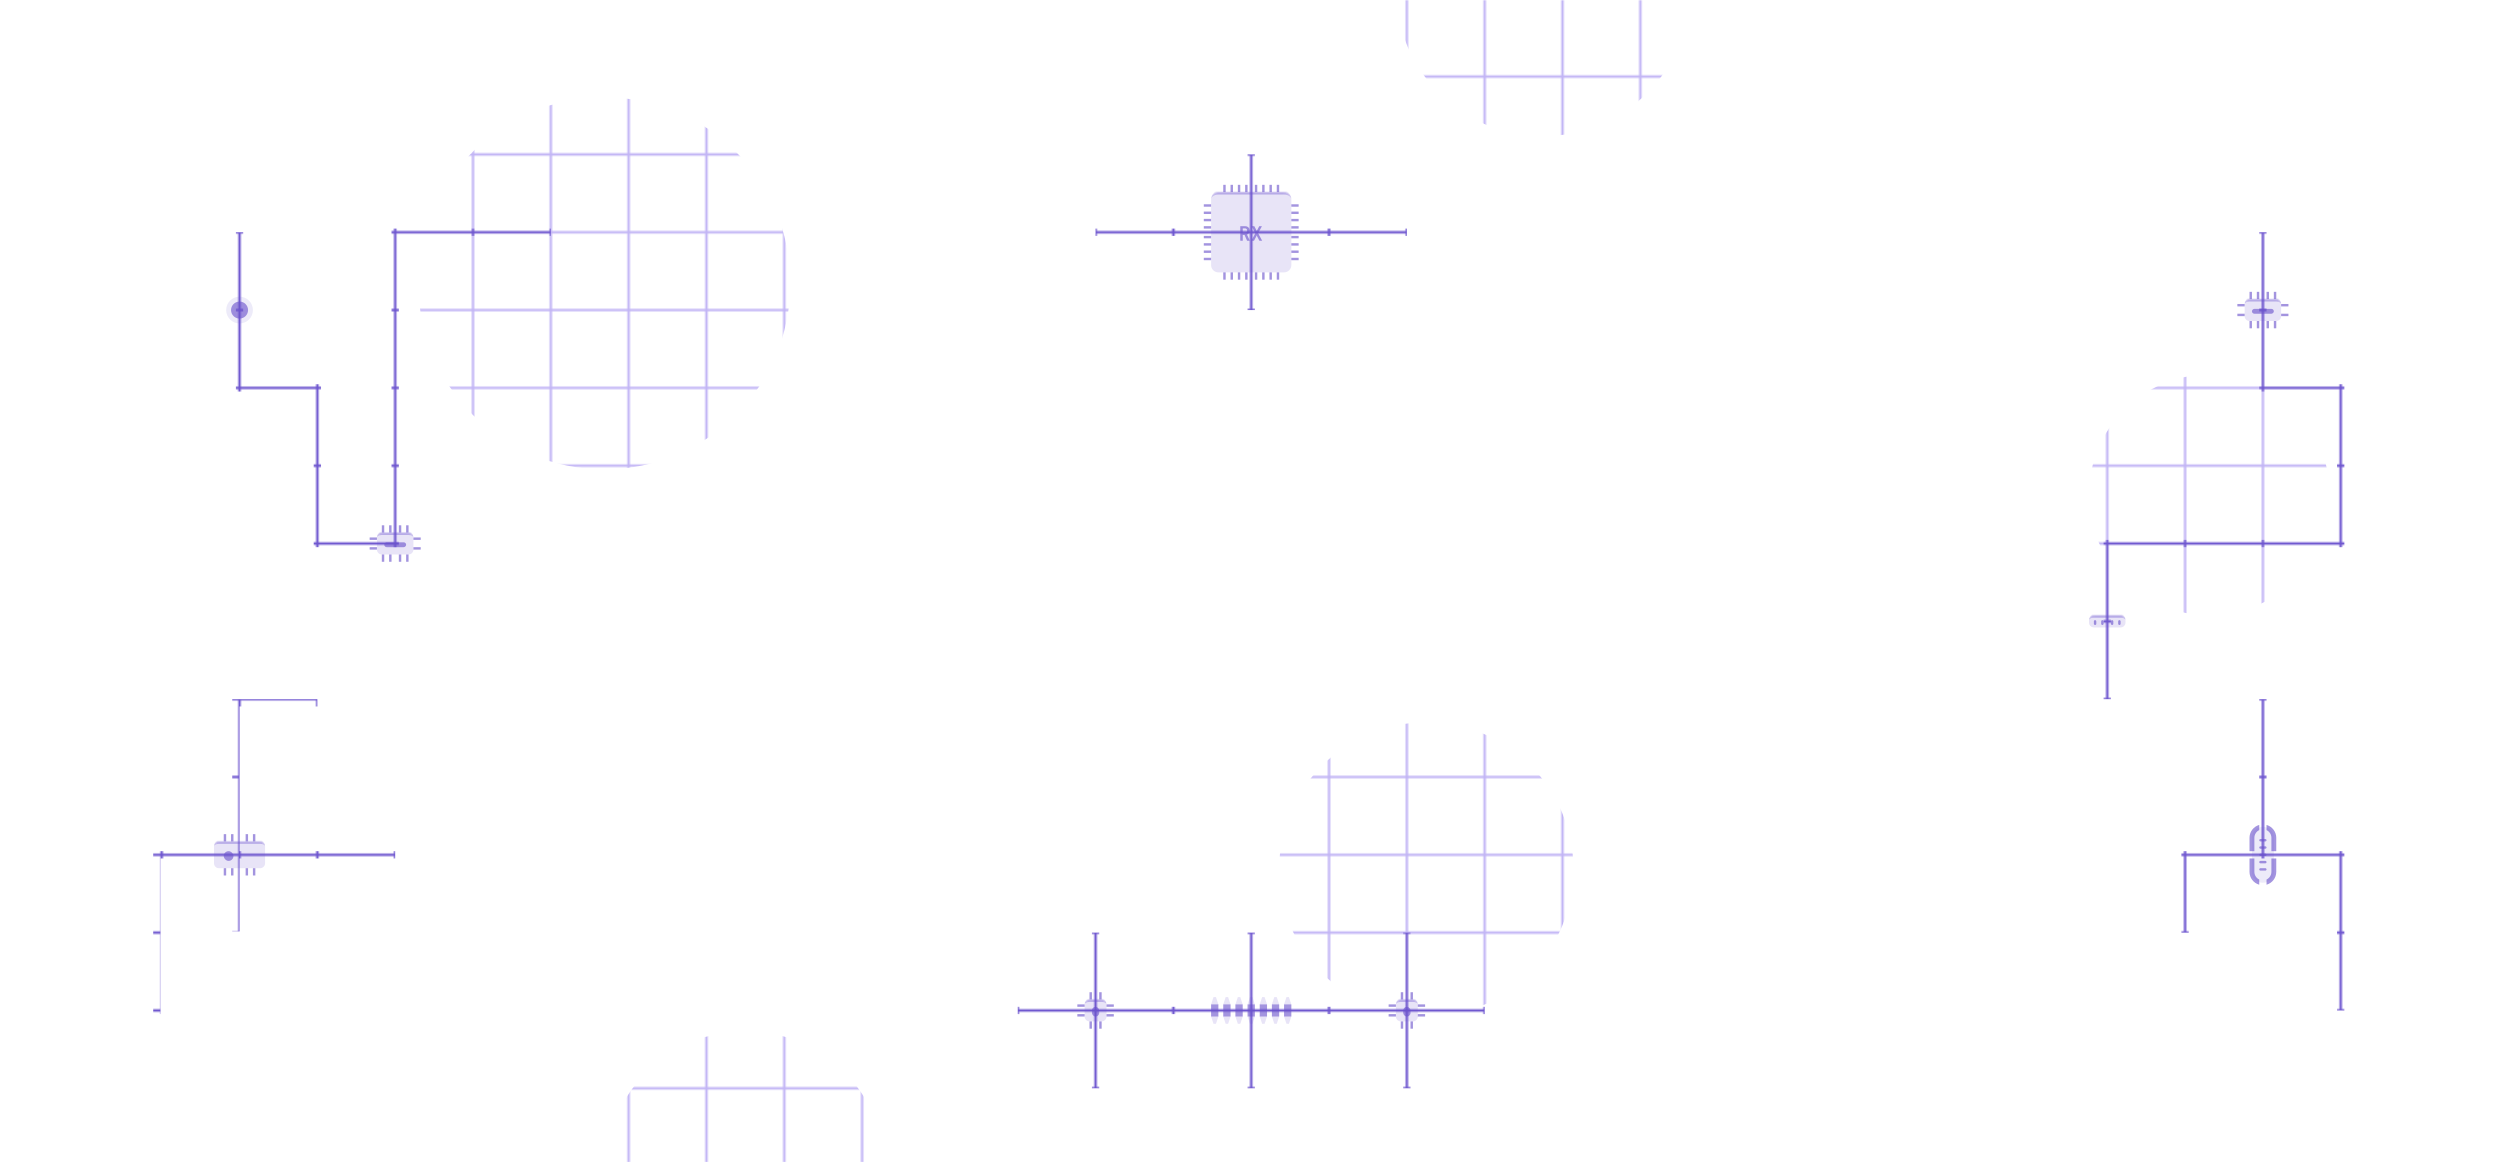 <svg width="1028" height="478" viewBox="0 0 1028 478" fill="none" xmlns="http://www.w3.org/2000/svg">
<g clip-path="url(#clip0_13685_26528)">
<mask id="mask0_13685_26528" style="mask-type:alpha" maskUnits="userSpaceOnUse" x="0" y="0" width="1028" height="478">
<g clip-path="url(#clip1_13685_26528)">
<line x1="514.5" y1="-2.18557e-08" x2="514.5" y2="478" stroke="#F0F0F3"/>
<line x1="546.5" y1="-2.18557e-08" x2="546.5" y2="478" stroke="#F0F0F3"/>
<line x1="578.5" y1="-2.18557e-08" x2="578.5" y2="478" stroke="#F0F0F3"/>
<line x1="610.5" y1="-2.18557e-08" x2="610.5" y2="478" stroke="#F0F0F3"/>
<line x1="642.5" y1="-2.18557e-08" x2="642.5" y2="478" stroke="#F0F0F3"/>
<line x1="674.5" y1="-2.18557e-08" x2="674.5" y2="478" stroke="#F0F0F3"/>
<line x1="706.5" y1="-2.18557e-08" x2="706.5" y2="478" stroke="#F0F0F3"/>
<line x1="738.5" y1="-2.18557e-08" x2="738.5" y2="478" stroke="#F0F0F3"/>
<line x1="770.5" y1="-2.18557e-08" x2="770.5" y2="478" stroke="#F0F0F3"/>
<line x1="802.5" y1="-2.18557e-08" x2="802.5" y2="478" stroke="#F0F0F3"/>
<line x1="834.5" y1="-2.18557e-08" x2="834.5" y2="478" stroke="#F0F0F3"/>
<line x1="866.5" y1="-2.18557e-08" x2="866.5" y2="478" stroke="#F0F0F3"/>
<line x1="898.5" y1="-2.18557e-08" x2="898.5" y2="478" stroke="#F0F0F3"/>
<line x1="930.5" y1="-2.18557e-08" x2="930.5" y2="478" stroke="#F0F0F3"/>
<line x1="962.5" y1="-2.18557e-08" x2="962.5" y2="478" stroke="#F0F0F3"/>
<line x1="994.5" y1="-2.18557e-08" x2="994.5" y2="478" stroke="#F0F0F3"/>
<line x1="482.5" y1="-2.18557e-08" x2="482.5" y2="478" stroke="#F0F0F3"/>
<line x1="450.5" y1="-2.18557e-08" x2="450.5" y2="478" stroke="#F0F0F3"/>
<line x1="418.5" y1="-2.18557e-08" x2="418.5" y2="478" stroke="#F0F0F3"/>
<line x1="386.5" y1="-2.18557e-08" x2="386.5" y2="478" stroke="#F0F0F3"/>
<line x1="354.5" y1="-2.18557e-08" x2="354.5" y2="478" stroke="#F0F0F3"/>
<line x1="322.5" y1="-2.18557e-08" x2="322.5" y2="478" stroke="#F0F0F3"/>
<line x1="290.5" y1="-2.18557e-08" x2="290.5" y2="478" stroke="#F0F0F3"/>
<line x1="258.5" y1="-2.18557e-08" x2="258.5" y2="478" stroke="#F0F0F3"/>
<line x1="226.5" y1="-2.18557e-08" x2="226.5" y2="478" stroke="#F0F0F3"/>
<line x1="194.5" y1="-2.18557e-08" x2="194.5" y2="478" stroke="#F0F0F3"/>
<line x1="162.5" y1="-2.18557e-08" x2="162.5" y2="478" stroke="#F0F0F3"/>
<line x1="130.5" y1="-2.18557e-08" x2="130.5" y2="478" stroke="#F0F0F3"/>
<line x1="98.5" y1="-2.18557e-08" x2="98.5" y2="478" stroke="#F0F0F3"/>
<line x1="66.5" y1="-2.18557e-08" x2="66.5" y2="478" stroke="#F0F0F3"/>
<line x1="34.5" y1="-2.18557e-08" x2="34.5" y2="478" stroke="#F0F0F3"/>
<line y1="31.5" x2="1028" y2="31.5" stroke="#F0F0F3"/>
<line y1="63.5" x2="1028" y2="63.5" stroke="#F0F0F3"/>
<line y1="95.5" x2="1028" y2="95.5" stroke="#F0F0F3"/>
<line y1="127.5" x2="1028" y2="127.5" stroke="#F0F0F3"/>
<line y1="159.5" x2="1028" y2="159.5" stroke="#F0F0F3"/>
<line y1="191.5" x2="1028" y2="191.5" stroke="#F0F0F3"/>
<line y1="223.5" x2="1028" y2="223.5" stroke="#F0F0F3"/>
<line y1="255.5" x2="1028" y2="255.5" stroke="#F0F0F3"/>
<line y1="287.5" x2="1028" y2="287.5" stroke="#F0F0F3"/>
<line y1="319.5" x2="1028" y2="319.5" stroke="#F0F0F3"/>
<line y1="351.5" x2="1028" y2="351.5" stroke="#F0F0F3"/>
<line y1="383.5" x2="1028" y2="383.5" stroke="#F0F0F3"/>
<line y1="415.5" x2="1028" y2="415.5" stroke="#F0F0F3"/>
<line y1="447.5" x2="1028" y2="447.5" stroke="#F0F0F3"/>
</g>
</mask>
<g mask="url(#mask0_13685_26528)">
<g filter="url(#filter0_f_13685_26528)">
<circle cx="248.5" cy="116.5" r="76.5" fill="#C2B5F5"/>
</g>
<g filter="url(#filter1_f_13685_26528)">
<circle cx="306.5" cy="481.5" r="57.5" fill="#C2B5F5"/>
</g>
<g filter="url(#filter2_f_13685_26528)">
<circle cx="634.5" cy="-4.5" r="60.5" fill="#C2B5F5"/>
</g>
<g filter="url(#filter3_f_13685_26528)">
<circle cx="586.5" cy="357.5" r="60.5" fill="#C2B5F5"/>
</g>
<g filter="url(#filter4_f_13685_26528)">
<circle cx="908.5" cy="203.5" r="49.5" fill="#C2B5F5"/>
</g>
<g filter="url(#filter5_f_13685_26528)">
<path d="M578.5 95.5H514.5M450.5 95.5H514.5M98.5 95.5V159.5H130.5V223.5H162.5V95.5H226.5M97 383V351.5M97 351.5V289H130.5M97 351.5H162.5H64.5V383V417M610.5 415.5H418.5M514.5 95.5V63.5V127.5M930.5 95.5V159.5H962.5V223.5H866.5V287.5M898.5 383.5V351.5H930.5M930.5 351.5H962.5V415.5M930.5 351.5V287.5M514.5 383.5V447.5M578.5 383.5V447.5M450.5 383.5V447.5" stroke="#6E56CF" stroke-width="3"/>
</g>
</g>
<g filter="url(#filter6_b_13685_26528)">
<mask id="path-52-inside-1_13685_26528" fill="white">
<path d="M498 82C498 80.343 499.343 79 501 79H528C529.657 79 531 80.343 531 82V109C531 110.657 529.657 112 528 112H501C499.343 112 498 110.657 498 109V82Z"/>
</mask>
<path d="M498 82C498 80.343 499.343 79 501 79H528C529.657 79 531 80.343 531 82V109C531 110.657 529.657 112 528 112H501C499.343 112 498 110.657 498 109V82Z" fill="#6B53CC" fill-opacity="0.16"/>
<path d="M498 82C498 79.791 499.791 78 502 78H527C529.209 78 531 79.791 531 82C531 80.895 529.657 80 528 80H501C499.343 80 498 80.895 498 82ZM531 112H498H531ZM498 112V79V112ZM531 79V112V79Z" fill="#6E56CF" fill-opacity="0.4" mask="url(#path-52-inside-1_13685_26528)"/>
</g>
<path d="M514.535 99L516.195 95.926L514.634 93H515.784L516.541 94.504C516.595 94.614 516.645 94.721 516.689 94.825C516.732 94.923 516.765 95 516.787 95.055C516.804 95 516.834 94.923 516.878 94.825C516.921 94.721 516.971 94.614 517.026 94.504L517.79 93H518.908L517.346 95.901L519.006 99H517.856L517.009 97.34C516.954 97.23 516.902 97.123 516.853 97.019C516.809 96.915 516.776 96.833 516.754 96.773C516.732 96.833 516.7 96.915 516.656 97.019C516.612 97.123 516.563 97.23 516.508 97.34L515.653 99H514.535Z" fill="#6B53CC" fill-opacity="0.62"/>
<path d="M510 99V93H511.899C512.299 93 512.644 93.074 512.934 93.222C513.23 93.37 513.46 93.578 513.625 93.847C513.789 94.11 513.871 94.422 513.871 94.784C513.871 95.178 513.77 95.526 513.567 95.827C513.37 96.129 513.101 96.343 512.762 96.469L513.953 99H512.803L511.759 96.616H511.027V99H510ZM511.027 95.712H511.899C512.189 95.712 512.416 95.633 512.581 95.474C512.745 95.315 512.827 95.096 512.827 94.816C512.827 94.531 512.745 94.31 512.581 94.151C512.416 93.986 512.189 93.904 511.899 93.904H511.027V95.712Z" fill="#6B53CC" fill-opacity="0.62"/>
<line x1="503.5" y1="76" x2="503.5" y2="79" stroke="#6B53CC" stroke-opacity="0.62"/>
<line x1="506.5" y1="76" x2="506.5" y2="79" stroke="#6B53CC" stroke-opacity="0.62"/>
<line x1="509.5" y1="76" x2="509.5" y2="79" stroke="#6B53CC" stroke-opacity="0.62"/>
<line x1="512.5" y1="76" x2="512.5" y2="79" stroke="#6B53CC" stroke-opacity="0.62"/>
<line x1="516.5" y1="76" x2="516.5" y2="79" stroke="#6B53CC" stroke-opacity="0.62"/>
<line x1="519.5" y1="76" x2="519.5" y2="79" stroke="#6B53CC" stroke-opacity="0.62"/>
<line x1="522.5" y1="76" x2="522.5" y2="79" stroke="#6B53CC" stroke-opacity="0.62"/>
<line x1="525.5" y1="76" x2="525.5" y2="79" stroke="#6B53CC" stroke-opacity="0.62"/>
<line x1="495" y1="106.496" x2="498" y2="106.496" stroke="#6B53CC" stroke-opacity="0.62"/>
<line x1="495" y1="103.496" x2="498" y2="103.496" stroke="#6B53CC" stroke-opacity="0.62"/>
<line x1="495" y1="100.496" x2="498" y2="100.496" stroke="#6B53CC" stroke-opacity="0.62"/>
<line x1="495" y1="97.496" x2="498" y2="97.496" stroke="#6B53CC" stroke-opacity="0.62"/>
<line x1="495" y1="93.496" x2="498" y2="93.496" stroke="#6B53CC" stroke-opacity="0.62"/>
<line x1="495" y1="90.496" x2="498" y2="90.496" stroke="#6B53CC" stroke-opacity="0.62"/>
<line x1="495" y1="87.496" x2="498" y2="87.496" stroke="#6B53CC" stroke-opacity="0.62"/>
<line x1="495" y1="84.496" x2="498" y2="84.496" stroke="#6B53CC" stroke-opacity="0.62"/>
<line x1="503.5" y1="112" x2="503.5" y2="115" stroke="#6B53CC" stroke-opacity="0.62"/>
<line x1="506.5" y1="112" x2="506.5" y2="115" stroke="#6B53CC" stroke-opacity="0.62"/>
<line x1="509.5" y1="112" x2="509.5" y2="115" stroke="#6B53CC" stroke-opacity="0.62"/>
<line x1="512.5" y1="112" x2="512.5" y2="115" stroke="#6B53CC" stroke-opacity="0.62"/>
<line x1="516.5" y1="112" x2="516.5" y2="115" stroke="#6B53CC" stroke-opacity="0.62"/>
<line x1="519.5" y1="112" x2="519.5" y2="115" stroke="#6B53CC" stroke-opacity="0.62"/>
<line x1="522.5" y1="112" x2="522.5" y2="115" stroke="#6B53CC" stroke-opacity="0.62"/>
<line x1="525.5" y1="112" x2="525.5" y2="115" stroke="#6B53CC" stroke-opacity="0.62"/>
<line x1="531" y1="106.5" x2="534" y2="106.5" stroke="#6B53CC" stroke-opacity="0.62"/>
<line x1="531" y1="103.5" x2="534" y2="103.5" stroke="#6B53CC" stroke-opacity="0.62"/>
<line x1="531" y1="100.5" x2="534" y2="100.5" stroke="#6B53CC" stroke-opacity="0.62"/>
<line x1="531" y1="97.5" x2="534" y2="97.5" stroke="#6B53CC" stroke-opacity="0.62"/>
<line x1="531" y1="93.5" x2="534" y2="93.5" stroke="#6B53CC" stroke-opacity="0.62"/>
<line x1="531" y1="90.5" x2="534" y2="90.5" stroke="#6B53CC" stroke-opacity="0.62"/>
<line x1="531" y1="87.5" x2="534" y2="87.5" stroke="#6B53CC" stroke-opacity="0.62"/>
<line x1="531" y1="84.5" x2="534" y2="84.5" stroke="#6B53CC" stroke-opacity="0.62"/>
<g filter="url(#filter7_b_13685_26528)">
<circle cx="98.5" cy="127.5" r="5.5" fill="#6B53CC" fill-opacity="0.12"/>
</g>
<circle cx="98.5" cy="127.5" r="3.5" fill="#6B53CC" fill-opacity="0.62"/>
<g filter="url(#filter8_b_13685_26528)">
<mask id="path-90-inside-2_13685_26528" fill="white">
<path d="M88 348C88 346.895 88.895 346 90 346H107C108.105 346 109 346.895 109 348V355C109 356.105 108.105 357 107 357H90C88.895 357 88 356.105 88 355V348Z"/>
</mask>
<path d="M88 348C88 346.895 88.895 346 90 346H107C108.105 346 109 346.895 109 348V355C109 356.105 108.105 357 107 357H90C88.895 357 88 356.105 88 355V348Z" fill="#6B53CC" fill-opacity="0.16"/>
<path d="M88 348C88 346.343 89.343 345 91 345H106C107.657 345 109 346.343 109 348C109 347.448 108.105 347 107 347H90C88.895 347 88 347.448 88 348ZM109 357H88H109ZM88 357V346V357ZM109 346V357V346Z" fill="#6E56CF" fill-opacity="0.4" mask="url(#path-90-inside-2_13685_26528)"/>
</g>
<rect x="92" y="350" width="4" height="4" rx="2" fill="#6B53CC" fill-opacity="0.62"/>
<line x1="92.5" y1="343" x2="92.5" y2="346" stroke="#6B53CC" stroke-opacity="0.62"/>
<line x1="95.5" y1="343" x2="95.5" y2="346" stroke="#6B53CC" stroke-opacity="0.62"/>
<line x1="101.5" y1="343" x2="101.5" y2="346" stroke="#6B53CC" stroke-opacity="0.62"/>
<line x1="104.5" y1="343" x2="104.5" y2="346" stroke="#6B53CC" stroke-opacity="0.62"/>
<line x1="92.5" y1="357" x2="92.5" y2="360" stroke="#6B53CC" stroke-opacity="0.62"/>
<line x1="95.5" y1="357" x2="95.5" y2="360" stroke="#6B53CC" stroke-opacity="0.62"/>
<line x1="101.5" y1="357" x2="101.5" y2="360" stroke="#6B53CC" stroke-opacity="0.62"/>
<line x1="104.5" y1="357" x2="104.5" y2="360" stroke="#6B53CC" stroke-opacity="0.62"/>
<g filter="url(#filter9_b_13685_26528)">
<mask id="path-101-inside-3_13685_26528" fill="white">
<path d="M155 221C155 219.895 155.895 219 157 219H168C169.105 219 170 219.895 170 221V226C170 227.105 169.105 228 168 228H157C155.895 228 155 227.105 155 226V221Z"/>
</mask>
<path d="M155 221C155 219.895 155.895 219 157 219H168C169.105 219 170 219.895 170 221V226C170 227.105 169.105 228 168 228H157C155.895 228 155 227.105 155 226V221Z" fill="#6B53CC" fill-opacity="0.16"/>
<path d="M155 221C155 219.343 156.343 218 158 218H167C168.657 218 170 219.343 170 221C170 220.448 169.105 220 168 220H157C155.895 220 155 220.448 155 221ZM170 228H155H170ZM155 228V219V228ZM170 219V228V219Z" fill="#6E56CF" fill-opacity="0.4" mask="url(#path-101-inside-3_13685_26528)"/>
</g>
<line x1="157.5" y1="216" x2="157.5" y2="219" stroke="#6B53CC" stroke-opacity="0.62"/>
<line x1="160.5" y1="216" x2="160.5" y2="219" stroke="#6B53CC" stroke-opacity="0.62"/>
<line x1="164.5" y1="216" x2="164.5" y2="219" stroke="#6B53CC" stroke-opacity="0.62"/>
<line x1="167.5" y1="216" x2="167.5" y2="219" stroke="#6B53CC" stroke-opacity="0.62"/>
<line x1="157.5" y1="228" x2="157.5" y2="231" stroke="#6B53CC" stroke-opacity="0.62"/>
<line x1="160.5" y1="228" x2="160.5" y2="231" stroke="#6B53CC" stroke-opacity="0.62"/>
<line x1="164.5" y1="228" x2="164.5" y2="231" stroke="#6B53CC" stroke-opacity="0.62"/>
<line x1="167.5" y1="228" x2="167.5" y2="231" stroke="#6B53CC" stroke-opacity="0.62"/>
<line x1="152" y1="225.5" x2="155" y2="225.5" stroke="#6B53CC" stroke-opacity="0.62"/>
<line x1="152" y1="221.5" x2="155" y2="221.5" stroke="#6B53CC" stroke-opacity="0.62"/>
<line x1="170" y1="225.5" x2="173" y2="225.5" stroke="#6B53CC" stroke-opacity="0.62"/>
<line x1="170" y1="221.5" x2="173" y2="221.5" stroke="#6B53CC" stroke-opacity="0.62"/>
<rect x="158" y="225" width="2" height="9" rx="1" transform="rotate(-90 158 225)" fill="#6B53CC" fill-opacity="0.62"/>
<g filter="url(#filter10_b_13685_26528)">
<mask id="path-116-inside-4_13685_26528" fill="white">
<path d="M923 125C923 123.895 923.895 123 925 123H936C937.105 123 938 123.895 938 125V130C938 131.105 937.105 132 936 132H925C923.895 132 923 131.105 923 130V125Z"/>
</mask>
<path d="M923 125C923 123.895 923.895 123 925 123H936C937.105 123 938 123.895 938 125V130C938 131.105 937.105 132 936 132H925C923.895 132 923 131.105 923 130V125Z" fill="#6B53CC" fill-opacity="0.16"/>
<path d="M923 125C923 123.343 924.343 122 926 122H935C936.657 122 938 123.343 938 125C938 124.448 937.105 124 936 124H925C923.895 124 923 124.448 923 125ZM938 132H923H938ZM923 132V123V132ZM938 123V132V123Z" fill="#6E56CF" fill-opacity="0.4" mask="url(#path-116-inside-4_13685_26528)"/>
</g>
<line x1="925.5" y1="120" x2="925.5" y2="123" stroke="#6B53CC" stroke-opacity="0.62"/>
<line x1="928.5" y1="120" x2="928.5" y2="123" stroke="#6B53CC" stroke-opacity="0.62"/>
<line x1="932.5" y1="120" x2="932.5" y2="123" stroke="#6B53CC" stroke-opacity="0.62"/>
<line x1="935.5" y1="120" x2="935.5" y2="123" stroke="#6B53CC" stroke-opacity="0.62"/>
<line x1="925.5" y1="132" x2="925.5" y2="135" stroke="#6B53CC" stroke-opacity="0.62"/>
<line x1="928.5" y1="132" x2="928.5" y2="135" stroke="#6B53CC" stroke-opacity="0.62"/>
<line x1="932.5" y1="132" x2="932.5" y2="135" stroke="#6B53CC" stroke-opacity="0.62"/>
<line x1="935.5" y1="132" x2="935.5" y2="135" stroke="#6B53CC" stroke-opacity="0.62"/>
<line x1="920" y1="129.5" x2="923" y2="129.5" stroke="#6B53CC" stroke-opacity="0.62"/>
<line x1="920" y1="125.5" x2="923" y2="125.5" stroke="#6B53CC" stroke-opacity="0.62"/>
<line x1="938" y1="129.5" x2="941" y2="129.5" stroke="#6B53CC" stroke-opacity="0.62"/>
<line x1="938" y1="125.5" x2="941" y2="125.5" stroke="#6B53CC" stroke-opacity="0.62"/>
<rect x="926" y="129" width="2" height="9" rx="1" transform="rotate(-90 926 129)" fill="#6B53CC" fill-opacity="0.62"/>
<path fill-rule="evenodd" clip-rule="evenodd" d="M934 350V344.5C934 343.104 933.182 341.899 932 341.337V339.207C934.309 339.86 936 341.982 936 344.5V350H934ZM927 350V344.5C927 343.104 927.818 341.899 929 341.337V339.207C926.691 339.86 925 341.982 925 344.5V350H927ZM925 353H927V358.5C927 359.896 927.818 361.101 929 361.663V363.793C926.691 363.14 925 361.018 925 358.5V353ZM934 353H936V358.5C936 361.018 934.309 363.14 932 363.793V361.663C933.182 361.101 934 359.896 934 358.5V353ZM930.5 339L930.514 339H930.486L930.5 339Z" fill="#6B53CC" fill-opacity="0.62"/>
<g filter="url(#filter11_b_13685_26528)">
<path fill-rule="evenodd" clip-rule="evenodd" d="M926 344.5C926 342.015 928.015 340 930.5 340C932.985 340 935 342.015 935 344.5V358.5C935 360.985 932.985 363 930.5 363C928.015 363 926 360.985 926 358.5V344.5Z" fill="#6B53CC" fill-opacity="0.12"/>
</g>
<path d="M929 345.5C929 345.224 929.224 345 929.5 345H931.5C931.776 345 932 345.224 932 345.5C932 345.776 931.776 346 931.5 346H929.5C929.224 346 929 345.776 929 345.5Z" fill="#6B53CC" fill-opacity="0.62"/>
<path d="M929 348.5C929 348.224 929.224 348 929.5 348H931.5C931.776 348 932 348.224 932 348.5C932 348.776 931.776 349 931.5 349H929.5C929.224 349 929 348.776 929 348.5Z" fill="#6B53CC" fill-opacity="0.62"/>
<path d="M929 351.5C929 351.224 929.224 351 929.5 351H931.5C931.776 351 932 351.224 932 351.5C932 351.776 931.776 352 931.5 352H929.5C929.224 352 929 351.776 929 351.5Z" fill="#6B53CC" fill-opacity="0.62"/>
<path d="M929 354.5C929 354.224 929.224 354 929.5 354H931.5C931.776 354 932 354.224 932 354.5C932 354.776 931.776 355 931.5 355H929.5C929.224 355 929 354.776 929 354.5Z" fill="#6B53CC" fill-opacity="0.62"/>
<path d="M929 357.5C929 357.224 929.224 357 929.5 357H931.5C931.776 357 932 357.224 932 357.5C932 357.776 931.776 358 931.5 358H929.5C929.224 358 929 357.776 929 357.5Z" fill="#6B53CC" fill-opacity="0.62"/>
<g filter="url(#filter12_b_13685_26528)">
<mask id="path-134-inside-5_13685_26528" fill="white">
<path d="M859 255C859 253.895 859.895 253 861 253H872C873.105 253 874 253.895 874 255V256C874 257.105 873.105 258 872 258H861C859.895 258 859 257.105 859 256V255Z"/>
</mask>
<path d="M859 255C859 253.895 859.895 253 861 253H872C873.105 253 874 253.895 874 255V256C874 257.105 873.105 258 872 258H861C859.895 258 859 257.105 859 256V255Z" fill="#6B53CC" fill-opacity="0.16"/>
<path d="M859 255C859 253.343 860.343 252 862 252H871C872.657 252 874 253.343 874 255C874 254.448 873.105 254 872 254H861C859.895 254 859 254.448 859 255ZM874 258H859H874ZM859 258V253V258ZM874 253V258V253Z" fill="#6E56CF" fill-opacity="0.4" mask="url(#path-134-inside-5_13685_26528)"/>
</g>
<rect x="865" y="257" width="1" height="2" rx="0.5" transform="rotate(180 865 257)" fill="#6B53CC" fill-opacity="0.62"/>
<rect x="862" y="257" width="1" height="2" rx="0.5" transform="rotate(180 862 257)" fill="#6B53CC" fill-opacity="0.62"/>
<rect x="869" y="257" width="1" height="2" rx="0.5" transform="rotate(180 869 257)" fill="#6B53CC" fill-opacity="0.62"/>
<rect x="872" y="257" width="1" height="2" rx="0.5" transform="rotate(180 872 257)" fill="#6B53CC" fill-opacity="0.62"/>
<g filter="url(#filter13_b_13685_26528)">
<path d="M499 410H500L501 413H498L499 410Z" fill="#6B53CC" fill-opacity="0.16"/>
</g>
<g filter="url(#filter14_b_13685_26528)">
<rect x="498" y="413" width="3" height="5" fill="#6B53CC" fill-opacity="0.62"/>
</g>
<g filter="url(#filter15_b_13685_26528)">
<path d="M498 418H501L500 421H499L498 418Z" fill="#6B53CC" fill-opacity="0.16"/>
</g>
<g filter="url(#filter16_b_13685_26528)">
<path d="M504 410H505L506 413H503L504 410Z" fill="#6B53CC" fill-opacity="0.16"/>
</g>
<g filter="url(#filter17_b_13685_26528)">
<rect x="503" y="413" width="3" height="5" fill="#6B53CC" fill-opacity="0.62"/>
</g>
<g filter="url(#filter18_b_13685_26528)">
<path d="M503 418H506L505 421H504L503 418Z" fill="#6B53CC" fill-opacity="0.16"/>
</g>
<g filter="url(#filter19_b_13685_26528)">
<path d="M509 410H510L511 413H508L509 410Z" fill="#6B53CC" fill-opacity="0.16"/>
</g>
<g filter="url(#filter20_b_13685_26528)">
<rect x="508" y="413" width="3" height="5" fill="#6B53CC" fill-opacity="0.62"/>
</g>
<g filter="url(#filter21_b_13685_26528)">
<path d="M508 418H511L510 421H509L508 418Z" fill="#6B53CC" fill-opacity="0.16"/>
</g>
<g filter="url(#filter22_b_13685_26528)">
<path d="M514 410H515L516 413H513L514 410Z" fill="#6B53CC" fill-opacity="0.16"/>
</g>
<g filter="url(#filter23_b_13685_26528)">
<rect x="513" y="413" width="3" height="5" fill="#6B53CC" fill-opacity="0.62"/>
</g>
<g filter="url(#filter24_b_13685_26528)">
<path d="M513 418H516L515 421H514L513 418Z" fill="#6B53CC" fill-opacity="0.16"/>
</g>
<g filter="url(#filter25_b_13685_26528)">
<path d="M519 410H520L521 413H518L519 410Z" fill="#6B53CC" fill-opacity="0.16"/>
</g>
<g filter="url(#filter26_b_13685_26528)">
<rect x="518" y="413" width="3" height="5" fill="#6B53CC" fill-opacity="0.62"/>
</g>
<g filter="url(#filter27_b_13685_26528)">
<path d="M518 418H521L520 421H519L518 418Z" fill="#6B53CC" fill-opacity="0.16"/>
</g>
<g filter="url(#filter28_b_13685_26528)">
<path d="M524 410H525L526 413H523L524 410Z" fill="#6B53CC" fill-opacity="0.16"/>
</g>
<g filter="url(#filter29_b_13685_26528)">
<rect x="523" y="413" width="3" height="5" fill="#6B53CC" fill-opacity="0.62"/>
</g>
<g filter="url(#filter30_b_13685_26528)">
<path d="M523 418H526L525 421H524L523 418Z" fill="#6B53CC" fill-opacity="0.16"/>
</g>
<g filter="url(#filter31_b_13685_26528)">
<path d="M529 410H530L531 413H528L529 410Z" fill="#6B53CC" fill-opacity="0.16"/>
</g>
<g filter="url(#filter32_b_13685_26528)">
<rect x="528" y="413" width="3" height="5" fill="#6B53CC" fill-opacity="0.62"/>
</g>
<g filter="url(#filter33_b_13685_26528)">
<path d="M528 418H531L530 421H529L528 418Z" fill="#6B53CC" fill-opacity="0.16"/>
</g>
<g filter="url(#filter34_b_13685_26528)">
<mask id="path-161-inside-6_13685_26528" fill="white">
<path d="M574 413C574 411.895 574.895 411 576 411H581C582.105 411 583 411.895 583 413V418C583 419.105 582.105 420 581 420H576C574.895 420 574 419.105 574 418V413Z"/>
</mask>
<path d="M574 413C574 411.895 574.895 411 576 411H581C582.105 411 583 411.895 583 413V418C583 419.105 582.105 420 581 420H576C574.895 420 574 419.105 574 418V413Z" fill="#6B53CC" fill-opacity="0.16"/>
<path d="M574 413C574 411.343 575.343 410 577 410H580C581.657 410 583 411.343 583 413C583 412.448 582.105 412 581 412H576C574.895 412 574 412.448 574 413ZM583 420H574H583ZM574 420V411V420ZM583 411V420V411Z" fill="#6E56CF" fill-opacity="0.4" mask="url(#path-161-inside-6_13685_26528)"/>
</g>
<line x1="576.5" y1="408" x2="576.5" y2="411" stroke="#6B53CC" stroke-opacity="0.62"/>
<line x1="580.5" y1="408" x2="580.5" y2="411" stroke="#6B53CC" stroke-opacity="0.62"/>
<line x1="576.5" y1="420" x2="576.5" y2="423" stroke="#6B53CC" stroke-opacity="0.62"/>
<line x1="580.5" y1="420" x2="580.5" y2="423" stroke="#6B53CC" stroke-opacity="0.62"/>
<line x1="571" y1="417.5" x2="574" y2="417.5" stroke="#6B53CC" stroke-opacity="0.62"/>
<line x1="571" y1="413.5" x2="574" y2="413.5" stroke="#6B53CC" stroke-opacity="0.62"/>
<line x1="583" y1="417.5" x2="586" y2="417.5" stroke="#6B53CC" stroke-opacity="0.62"/>
<line x1="583" y1="413.5" x2="586" y2="413.5" stroke="#6B53CC" stroke-opacity="0.62"/>
<rect x="577" y="414" width="3" height="4" rx="1.5" fill="#6B53CC" fill-opacity="0.62"/>
<g filter="url(#filter35_b_13685_26528)">
<mask id="path-172-inside-7_13685_26528" fill="white">
<path d="M446 413C446 411.895 446.895 411 448 411H453C454.105 411 455 411.895 455 413V418C455 419.105 454.105 420 453 420H448C446.895 420 446 419.105 446 418V413Z"/>
</mask>
<path d="M446 413C446 411.895 446.895 411 448 411H453C454.105 411 455 411.895 455 413V418C455 419.105 454.105 420 453 420H448C446.895 420 446 419.105 446 418V413Z" fill="#6B53CC" fill-opacity="0.16"/>
<path d="M446 413C446 411.343 447.343 410 449 410H452C453.657 410 455 411.343 455 413C455 412.448 454.105 412 453 412H448C446.895 412 446 412.448 446 413ZM455 420H446H455ZM446 420V411V420ZM455 411V420V411Z" fill="#6E56CF" fill-opacity="0.4" mask="url(#path-172-inside-7_13685_26528)"/>
</g>
<line x1="448.5" y1="408" x2="448.5" y2="411" stroke="#6B53CC" stroke-opacity="0.62"/>
<line x1="452.5" y1="408" x2="452.5" y2="411" stroke="#6B53CC" stroke-opacity="0.62"/>
<line x1="448.5" y1="420" x2="448.5" y2="423" stroke="#6B53CC" stroke-opacity="0.62"/>
<line x1="452.5" y1="420" x2="452.5" y2="423" stroke="#6B53CC" stroke-opacity="0.62"/>
<line x1="443" y1="417.5" x2="446" y2="417.5" stroke="#6B53CC" stroke-opacity="0.62"/>
<line x1="443" y1="413.5" x2="446" y2="413.5" stroke="#6B53CC" stroke-opacity="0.62"/>
<line x1="455" y1="417.5" x2="458" y2="417.5" stroke="#6B53CC" stroke-opacity="0.62"/>
<line x1="455" y1="413.5" x2="458" y2="413.5" stroke="#6B53CC" stroke-opacity="0.62"/>
<rect x="449" y="414" width="3" height="4" rx="1.5" fill="#6B53CC" fill-opacity="0.62"/>
</g>
<defs>
<filter id="filter0_f_13685_26528" x="-8" y="-140" width="513" height="513" filterUnits="userSpaceOnUse" color-interpolation-filters="sRGB">
<feFlood flood-opacity="0" result="BackgroundImageFix"/>
<feBlend mode="normal" in="SourceGraphic" in2="BackgroundImageFix" result="shape"/>
<feGaussianBlur stdDeviation="90" result="effect1_foregroundBlur_13685_26528"/>
</filter>
<filter id="filter1_f_13685_26528" x="69" y="244" width="475" height="475" filterUnits="userSpaceOnUse" color-interpolation-filters="sRGB">
<feFlood flood-opacity="0" result="BackgroundImageFix"/>
<feBlend mode="normal" in="SourceGraphic" in2="BackgroundImageFix" result="shape"/>
<feGaussianBlur stdDeviation="90" result="effect1_foregroundBlur_13685_26528"/>
</filter>
<filter id="filter2_f_13685_26528" x="394" y="-245" width="481" height="481" filterUnits="userSpaceOnUse" color-interpolation-filters="sRGB">
<feFlood flood-opacity="0" result="BackgroundImageFix"/>
<feBlend mode="normal" in="SourceGraphic" in2="BackgroundImageFix" result="shape"/>
<feGaussianBlur stdDeviation="90" result="effect1_foregroundBlur_13685_26528"/>
</filter>
<filter id="filter3_f_13685_26528" x="346" y="117" width="481" height="481" filterUnits="userSpaceOnUse" color-interpolation-filters="sRGB">
<feFlood flood-opacity="0" result="BackgroundImageFix"/>
<feBlend mode="normal" in="SourceGraphic" in2="BackgroundImageFix" result="shape"/>
<feGaussianBlur stdDeviation="90" result="effect1_foregroundBlur_13685_26528"/>
</filter>
<filter id="filter4_f_13685_26528" x="679" y="-26" width="459" height="459" filterUnits="userSpaceOnUse" color-interpolation-filters="sRGB">
<feFlood flood-opacity="0" result="BackgroundImageFix"/>
<feBlend mode="normal" in="SourceGraphic" in2="BackgroundImageFix" result="shape"/>
<feGaussianBlur stdDeviation="90" result="effect1_foregroundBlur_13685_26528"/>
</filter>
<filter id="filter5_f_13685_26528" x="51" y="51.5" width="925" height="408" filterUnits="userSpaceOnUse" color-interpolation-filters="sRGB">
<feFlood flood-opacity="0" result="BackgroundImageFix"/>
<feBlend mode="normal" in="SourceGraphic" in2="BackgroundImageFix" result="shape"/>
<feGaussianBlur stdDeviation="6" result="effect1_foregroundBlur_13685_26528"/>
</filter>
<filter id="filter6_b_13685_26528" x="474" y="55" width="81" height="81" filterUnits="userSpaceOnUse" color-interpolation-filters="sRGB">
<feFlood flood-opacity="0" result="BackgroundImageFix"/>
<feGaussianBlur in="BackgroundImageFix" stdDeviation="12"/>
<feComposite in2="SourceAlpha" operator="in" result="effect1_backgroundBlur_13685_26528"/>
<feBlend mode="normal" in="SourceGraphic" in2="effect1_backgroundBlur_13685_26528" result="shape"/>
</filter>
<filter id="filter7_b_13685_26528" x="69" y="98" width="59" height="59" filterUnits="userSpaceOnUse" color-interpolation-filters="sRGB">
<feFlood flood-opacity="0" result="BackgroundImageFix"/>
<feGaussianBlur in="BackgroundImageFix" stdDeviation="12"/>
<feComposite in2="SourceAlpha" operator="in" result="effect1_backgroundBlur_13685_26528"/>
<feBlend mode="normal" in="SourceGraphic" in2="effect1_backgroundBlur_13685_26528" result="shape"/>
</filter>
<filter id="filter8_b_13685_26528" x="64" y="322" width="69" height="59" filterUnits="userSpaceOnUse" color-interpolation-filters="sRGB">
<feFlood flood-opacity="0" result="BackgroundImageFix"/>
<feGaussianBlur in="BackgroundImageFix" stdDeviation="12"/>
<feComposite in2="SourceAlpha" operator="in" result="effect1_backgroundBlur_13685_26528"/>
<feBlend mode="normal" in="SourceGraphic" in2="effect1_backgroundBlur_13685_26528" result="shape"/>
</filter>
<filter id="filter9_b_13685_26528" x="131" y="195" width="63" height="57" filterUnits="userSpaceOnUse" color-interpolation-filters="sRGB">
<feFlood flood-opacity="0" result="BackgroundImageFix"/>
<feGaussianBlur in="BackgroundImageFix" stdDeviation="12"/>
<feComposite in2="SourceAlpha" operator="in" result="effect1_backgroundBlur_13685_26528"/>
<feBlend mode="normal" in="SourceGraphic" in2="effect1_backgroundBlur_13685_26528" result="shape"/>
</filter>
<filter id="filter10_b_13685_26528" x="899" y="99" width="63" height="57" filterUnits="userSpaceOnUse" color-interpolation-filters="sRGB">
<feFlood flood-opacity="0" result="BackgroundImageFix"/>
<feGaussianBlur in="BackgroundImageFix" stdDeviation="12"/>
<feComposite in2="SourceAlpha" operator="in" result="effect1_backgroundBlur_13685_26528"/>
<feBlend mode="normal" in="SourceGraphic" in2="effect1_backgroundBlur_13685_26528" result="shape"/>
</filter>
<filter id="filter11_b_13685_26528" x="902" y="316" width="57" height="71" filterUnits="userSpaceOnUse" color-interpolation-filters="sRGB">
<feFlood flood-opacity="0" result="BackgroundImageFix"/>
<feGaussianBlur in="BackgroundImageFix" stdDeviation="12"/>
<feComposite in2="SourceAlpha" operator="in" result="effect1_backgroundBlur_13685_26528"/>
<feBlend mode="normal" in="SourceGraphic" in2="effect1_backgroundBlur_13685_26528" result="shape"/>
</filter>
<filter id="filter12_b_13685_26528" x="835" y="229" width="63" height="53" filterUnits="userSpaceOnUse" color-interpolation-filters="sRGB">
<feFlood flood-opacity="0" result="BackgroundImageFix"/>
<feGaussianBlur in="BackgroundImageFix" stdDeviation="12"/>
<feComposite in2="SourceAlpha" operator="in" result="effect1_backgroundBlur_13685_26528"/>
<feBlend mode="normal" in="SourceGraphic" in2="effect1_backgroundBlur_13685_26528" result="shape"/>
</filter>
<filter id="filter13_b_13685_26528" x="486" y="398" width="27" height="27" filterUnits="userSpaceOnUse" color-interpolation-filters="sRGB">
<feFlood flood-opacity="0" result="BackgroundImageFix"/>
<feGaussianBlur in="BackgroundImageFix" stdDeviation="6"/>
<feComposite in2="SourceAlpha" operator="in" result="effect1_backgroundBlur_13685_26528"/>
<feBlend mode="normal" in="SourceGraphic" in2="effect1_backgroundBlur_13685_26528" result="shape"/>
</filter>
<filter id="filter14_b_13685_26528" x="474" y="389" width="51" height="53" filterUnits="userSpaceOnUse" color-interpolation-filters="sRGB">
<feFlood flood-opacity="0" result="BackgroundImageFix"/>
<feGaussianBlur in="BackgroundImageFix" stdDeviation="12"/>
<feComposite in2="SourceAlpha" operator="in" result="effect1_backgroundBlur_13685_26528"/>
<feBlend mode="normal" in="SourceGraphic" in2="effect1_backgroundBlur_13685_26528" result="shape"/>
</filter>
<filter id="filter15_b_13685_26528" x="486" y="406" width="27" height="27" filterUnits="userSpaceOnUse" color-interpolation-filters="sRGB">
<feFlood flood-opacity="0" result="BackgroundImageFix"/>
<feGaussianBlur in="BackgroundImageFix" stdDeviation="6"/>
<feComposite in2="SourceAlpha" operator="in" result="effect1_backgroundBlur_13685_26528"/>
<feBlend mode="normal" in="SourceGraphic" in2="effect1_backgroundBlur_13685_26528" result="shape"/>
</filter>
<filter id="filter16_b_13685_26528" x="491" y="398" width="27" height="27" filterUnits="userSpaceOnUse" color-interpolation-filters="sRGB">
<feFlood flood-opacity="0" result="BackgroundImageFix"/>
<feGaussianBlur in="BackgroundImageFix" stdDeviation="6"/>
<feComposite in2="SourceAlpha" operator="in" result="effect1_backgroundBlur_13685_26528"/>
<feBlend mode="normal" in="SourceGraphic" in2="effect1_backgroundBlur_13685_26528" result="shape"/>
</filter>
<filter id="filter17_b_13685_26528" x="479" y="389" width="51" height="53" filterUnits="userSpaceOnUse" color-interpolation-filters="sRGB">
<feFlood flood-opacity="0" result="BackgroundImageFix"/>
<feGaussianBlur in="BackgroundImageFix" stdDeviation="12"/>
<feComposite in2="SourceAlpha" operator="in" result="effect1_backgroundBlur_13685_26528"/>
<feBlend mode="normal" in="SourceGraphic" in2="effect1_backgroundBlur_13685_26528" result="shape"/>
</filter>
<filter id="filter18_b_13685_26528" x="491" y="406" width="27" height="27" filterUnits="userSpaceOnUse" color-interpolation-filters="sRGB">
<feFlood flood-opacity="0" result="BackgroundImageFix"/>
<feGaussianBlur in="BackgroundImageFix" stdDeviation="6"/>
<feComposite in2="SourceAlpha" operator="in" result="effect1_backgroundBlur_13685_26528"/>
<feBlend mode="normal" in="SourceGraphic" in2="effect1_backgroundBlur_13685_26528" result="shape"/>
</filter>
<filter id="filter19_b_13685_26528" x="496" y="398" width="27" height="27" filterUnits="userSpaceOnUse" color-interpolation-filters="sRGB">
<feFlood flood-opacity="0" result="BackgroundImageFix"/>
<feGaussianBlur in="BackgroundImageFix" stdDeviation="6"/>
<feComposite in2="SourceAlpha" operator="in" result="effect1_backgroundBlur_13685_26528"/>
<feBlend mode="normal" in="SourceGraphic" in2="effect1_backgroundBlur_13685_26528" result="shape"/>
</filter>
<filter id="filter20_b_13685_26528" x="484" y="389" width="51" height="53" filterUnits="userSpaceOnUse" color-interpolation-filters="sRGB">
<feFlood flood-opacity="0" result="BackgroundImageFix"/>
<feGaussianBlur in="BackgroundImageFix" stdDeviation="12"/>
<feComposite in2="SourceAlpha" operator="in" result="effect1_backgroundBlur_13685_26528"/>
<feBlend mode="normal" in="SourceGraphic" in2="effect1_backgroundBlur_13685_26528" result="shape"/>
</filter>
<filter id="filter21_b_13685_26528" x="496" y="406" width="27" height="27" filterUnits="userSpaceOnUse" color-interpolation-filters="sRGB">
<feFlood flood-opacity="0" result="BackgroundImageFix"/>
<feGaussianBlur in="BackgroundImageFix" stdDeviation="6"/>
<feComposite in2="SourceAlpha" operator="in" result="effect1_backgroundBlur_13685_26528"/>
<feBlend mode="normal" in="SourceGraphic" in2="effect1_backgroundBlur_13685_26528" result="shape"/>
</filter>
<filter id="filter22_b_13685_26528" x="501" y="398" width="27" height="27" filterUnits="userSpaceOnUse" color-interpolation-filters="sRGB">
<feFlood flood-opacity="0" result="BackgroundImageFix"/>
<feGaussianBlur in="BackgroundImageFix" stdDeviation="6"/>
<feComposite in2="SourceAlpha" operator="in" result="effect1_backgroundBlur_13685_26528"/>
<feBlend mode="normal" in="SourceGraphic" in2="effect1_backgroundBlur_13685_26528" result="shape"/>
</filter>
<filter id="filter23_b_13685_26528" x="489" y="389" width="51" height="53" filterUnits="userSpaceOnUse" color-interpolation-filters="sRGB">
<feFlood flood-opacity="0" result="BackgroundImageFix"/>
<feGaussianBlur in="BackgroundImageFix" stdDeviation="12"/>
<feComposite in2="SourceAlpha" operator="in" result="effect1_backgroundBlur_13685_26528"/>
<feBlend mode="normal" in="SourceGraphic" in2="effect1_backgroundBlur_13685_26528" result="shape"/>
</filter>
<filter id="filter24_b_13685_26528" x="501" y="406" width="27" height="27" filterUnits="userSpaceOnUse" color-interpolation-filters="sRGB">
<feFlood flood-opacity="0" result="BackgroundImageFix"/>
<feGaussianBlur in="BackgroundImageFix" stdDeviation="6"/>
<feComposite in2="SourceAlpha" operator="in" result="effect1_backgroundBlur_13685_26528"/>
<feBlend mode="normal" in="SourceGraphic" in2="effect1_backgroundBlur_13685_26528" result="shape"/>
</filter>
<filter id="filter25_b_13685_26528" x="506" y="398" width="27" height="27" filterUnits="userSpaceOnUse" color-interpolation-filters="sRGB">
<feFlood flood-opacity="0" result="BackgroundImageFix"/>
<feGaussianBlur in="BackgroundImageFix" stdDeviation="6"/>
<feComposite in2="SourceAlpha" operator="in" result="effect1_backgroundBlur_13685_26528"/>
<feBlend mode="normal" in="SourceGraphic" in2="effect1_backgroundBlur_13685_26528" result="shape"/>
</filter>
<filter id="filter26_b_13685_26528" x="494" y="389" width="51" height="53" filterUnits="userSpaceOnUse" color-interpolation-filters="sRGB">
<feFlood flood-opacity="0" result="BackgroundImageFix"/>
<feGaussianBlur in="BackgroundImageFix" stdDeviation="12"/>
<feComposite in2="SourceAlpha" operator="in" result="effect1_backgroundBlur_13685_26528"/>
<feBlend mode="normal" in="SourceGraphic" in2="effect1_backgroundBlur_13685_26528" result="shape"/>
</filter>
<filter id="filter27_b_13685_26528" x="506" y="406" width="27" height="27" filterUnits="userSpaceOnUse" color-interpolation-filters="sRGB">
<feFlood flood-opacity="0" result="BackgroundImageFix"/>
<feGaussianBlur in="BackgroundImageFix" stdDeviation="6"/>
<feComposite in2="SourceAlpha" operator="in" result="effect1_backgroundBlur_13685_26528"/>
<feBlend mode="normal" in="SourceGraphic" in2="effect1_backgroundBlur_13685_26528" result="shape"/>
</filter>
<filter id="filter28_b_13685_26528" x="511" y="398" width="27" height="27" filterUnits="userSpaceOnUse" color-interpolation-filters="sRGB">
<feFlood flood-opacity="0" result="BackgroundImageFix"/>
<feGaussianBlur in="BackgroundImageFix" stdDeviation="6"/>
<feComposite in2="SourceAlpha" operator="in" result="effect1_backgroundBlur_13685_26528"/>
<feBlend mode="normal" in="SourceGraphic" in2="effect1_backgroundBlur_13685_26528" result="shape"/>
</filter>
<filter id="filter29_b_13685_26528" x="499" y="389" width="51" height="53" filterUnits="userSpaceOnUse" color-interpolation-filters="sRGB">
<feFlood flood-opacity="0" result="BackgroundImageFix"/>
<feGaussianBlur in="BackgroundImageFix" stdDeviation="12"/>
<feComposite in2="SourceAlpha" operator="in" result="effect1_backgroundBlur_13685_26528"/>
<feBlend mode="normal" in="SourceGraphic" in2="effect1_backgroundBlur_13685_26528" result="shape"/>
</filter>
<filter id="filter30_b_13685_26528" x="511" y="406" width="27" height="27" filterUnits="userSpaceOnUse" color-interpolation-filters="sRGB">
<feFlood flood-opacity="0" result="BackgroundImageFix"/>
<feGaussianBlur in="BackgroundImageFix" stdDeviation="6"/>
<feComposite in2="SourceAlpha" operator="in" result="effect1_backgroundBlur_13685_26528"/>
<feBlend mode="normal" in="SourceGraphic" in2="effect1_backgroundBlur_13685_26528" result="shape"/>
</filter>
<filter id="filter31_b_13685_26528" x="516" y="398" width="27" height="27" filterUnits="userSpaceOnUse" color-interpolation-filters="sRGB">
<feFlood flood-opacity="0" result="BackgroundImageFix"/>
<feGaussianBlur in="BackgroundImageFix" stdDeviation="6"/>
<feComposite in2="SourceAlpha" operator="in" result="effect1_backgroundBlur_13685_26528"/>
<feBlend mode="normal" in="SourceGraphic" in2="effect1_backgroundBlur_13685_26528" result="shape"/>
</filter>
<filter id="filter32_b_13685_26528" x="504" y="389" width="51" height="53" filterUnits="userSpaceOnUse" color-interpolation-filters="sRGB">
<feFlood flood-opacity="0" result="BackgroundImageFix"/>
<feGaussianBlur in="BackgroundImageFix" stdDeviation="12"/>
<feComposite in2="SourceAlpha" operator="in" result="effect1_backgroundBlur_13685_26528"/>
<feBlend mode="normal" in="SourceGraphic" in2="effect1_backgroundBlur_13685_26528" result="shape"/>
</filter>
<filter id="filter33_b_13685_26528" x="516" y="406" width="27" height="27" filterUnits="userSpaceOnUse" color-interpolation-filters="sRGB">
<feFlood flood-opacity="0" result="BackgroundImageFix"/>
<feGaussianBlur in="BackgroundImageFix" stdDeviation="6"/>
<feComposite in2="SourceAlpha" operator="in" result="effect1_backgroundBlur_13685_26528"/>
<feBlend mode="normal" in="SourceGraphic" in2="effect1_backgroundBlur_13685_26528" result="shape"/>
</filter>
<filter id="filter34_b_13685_26528" x="550" y="387" width="57" height="57" filterUnits="userSpaceOnUse" color-interpolation-filters="sRGB">
<feFlood flood-opacity="0" result="BackgroundImageFix"/>
<feGaussianBlur in="BackgroundImageFix" stdDeviation="12"/>
<feComposite in2="SourceAlpha" operator="in" result="effect1_backgroundBlur_13685_26528"/>
<feBlend mode="normal" in="SourceGraphic" in2="effect1_backgroundBlur_13685_26528" result="shape"/>
</filter>
<filter id="filter35_b_13685_26528" x="422" y="387" width="57" height="57" filterUnits="userSpaceOnUse" color-interpolation-filters="sRGB">
<feFlood flood-opacity="0" result="BackgroundImageFix"/>
<feGaussianBlur in="BackgroundImageFix" stdDeviation="12"/>
<feComposite in2="SourceAlpha" operator="in" result="effect1_backgroundBlur_13685_26528"/>
<feBlend mode="normal" in="SourceGraphic" in2="effect1_backgroundBlur_13685_26528" result="shape"/>
</filter>
<clipPath id="clip0_13685_26528">
<rect width="1028" height="478" fill="white"/>
</clipPath>
<clipPath id="clip1_13685_26528">
<rect width="1028" height="478" fill="white"/>
</clipPath>
</defs>
</svg>
